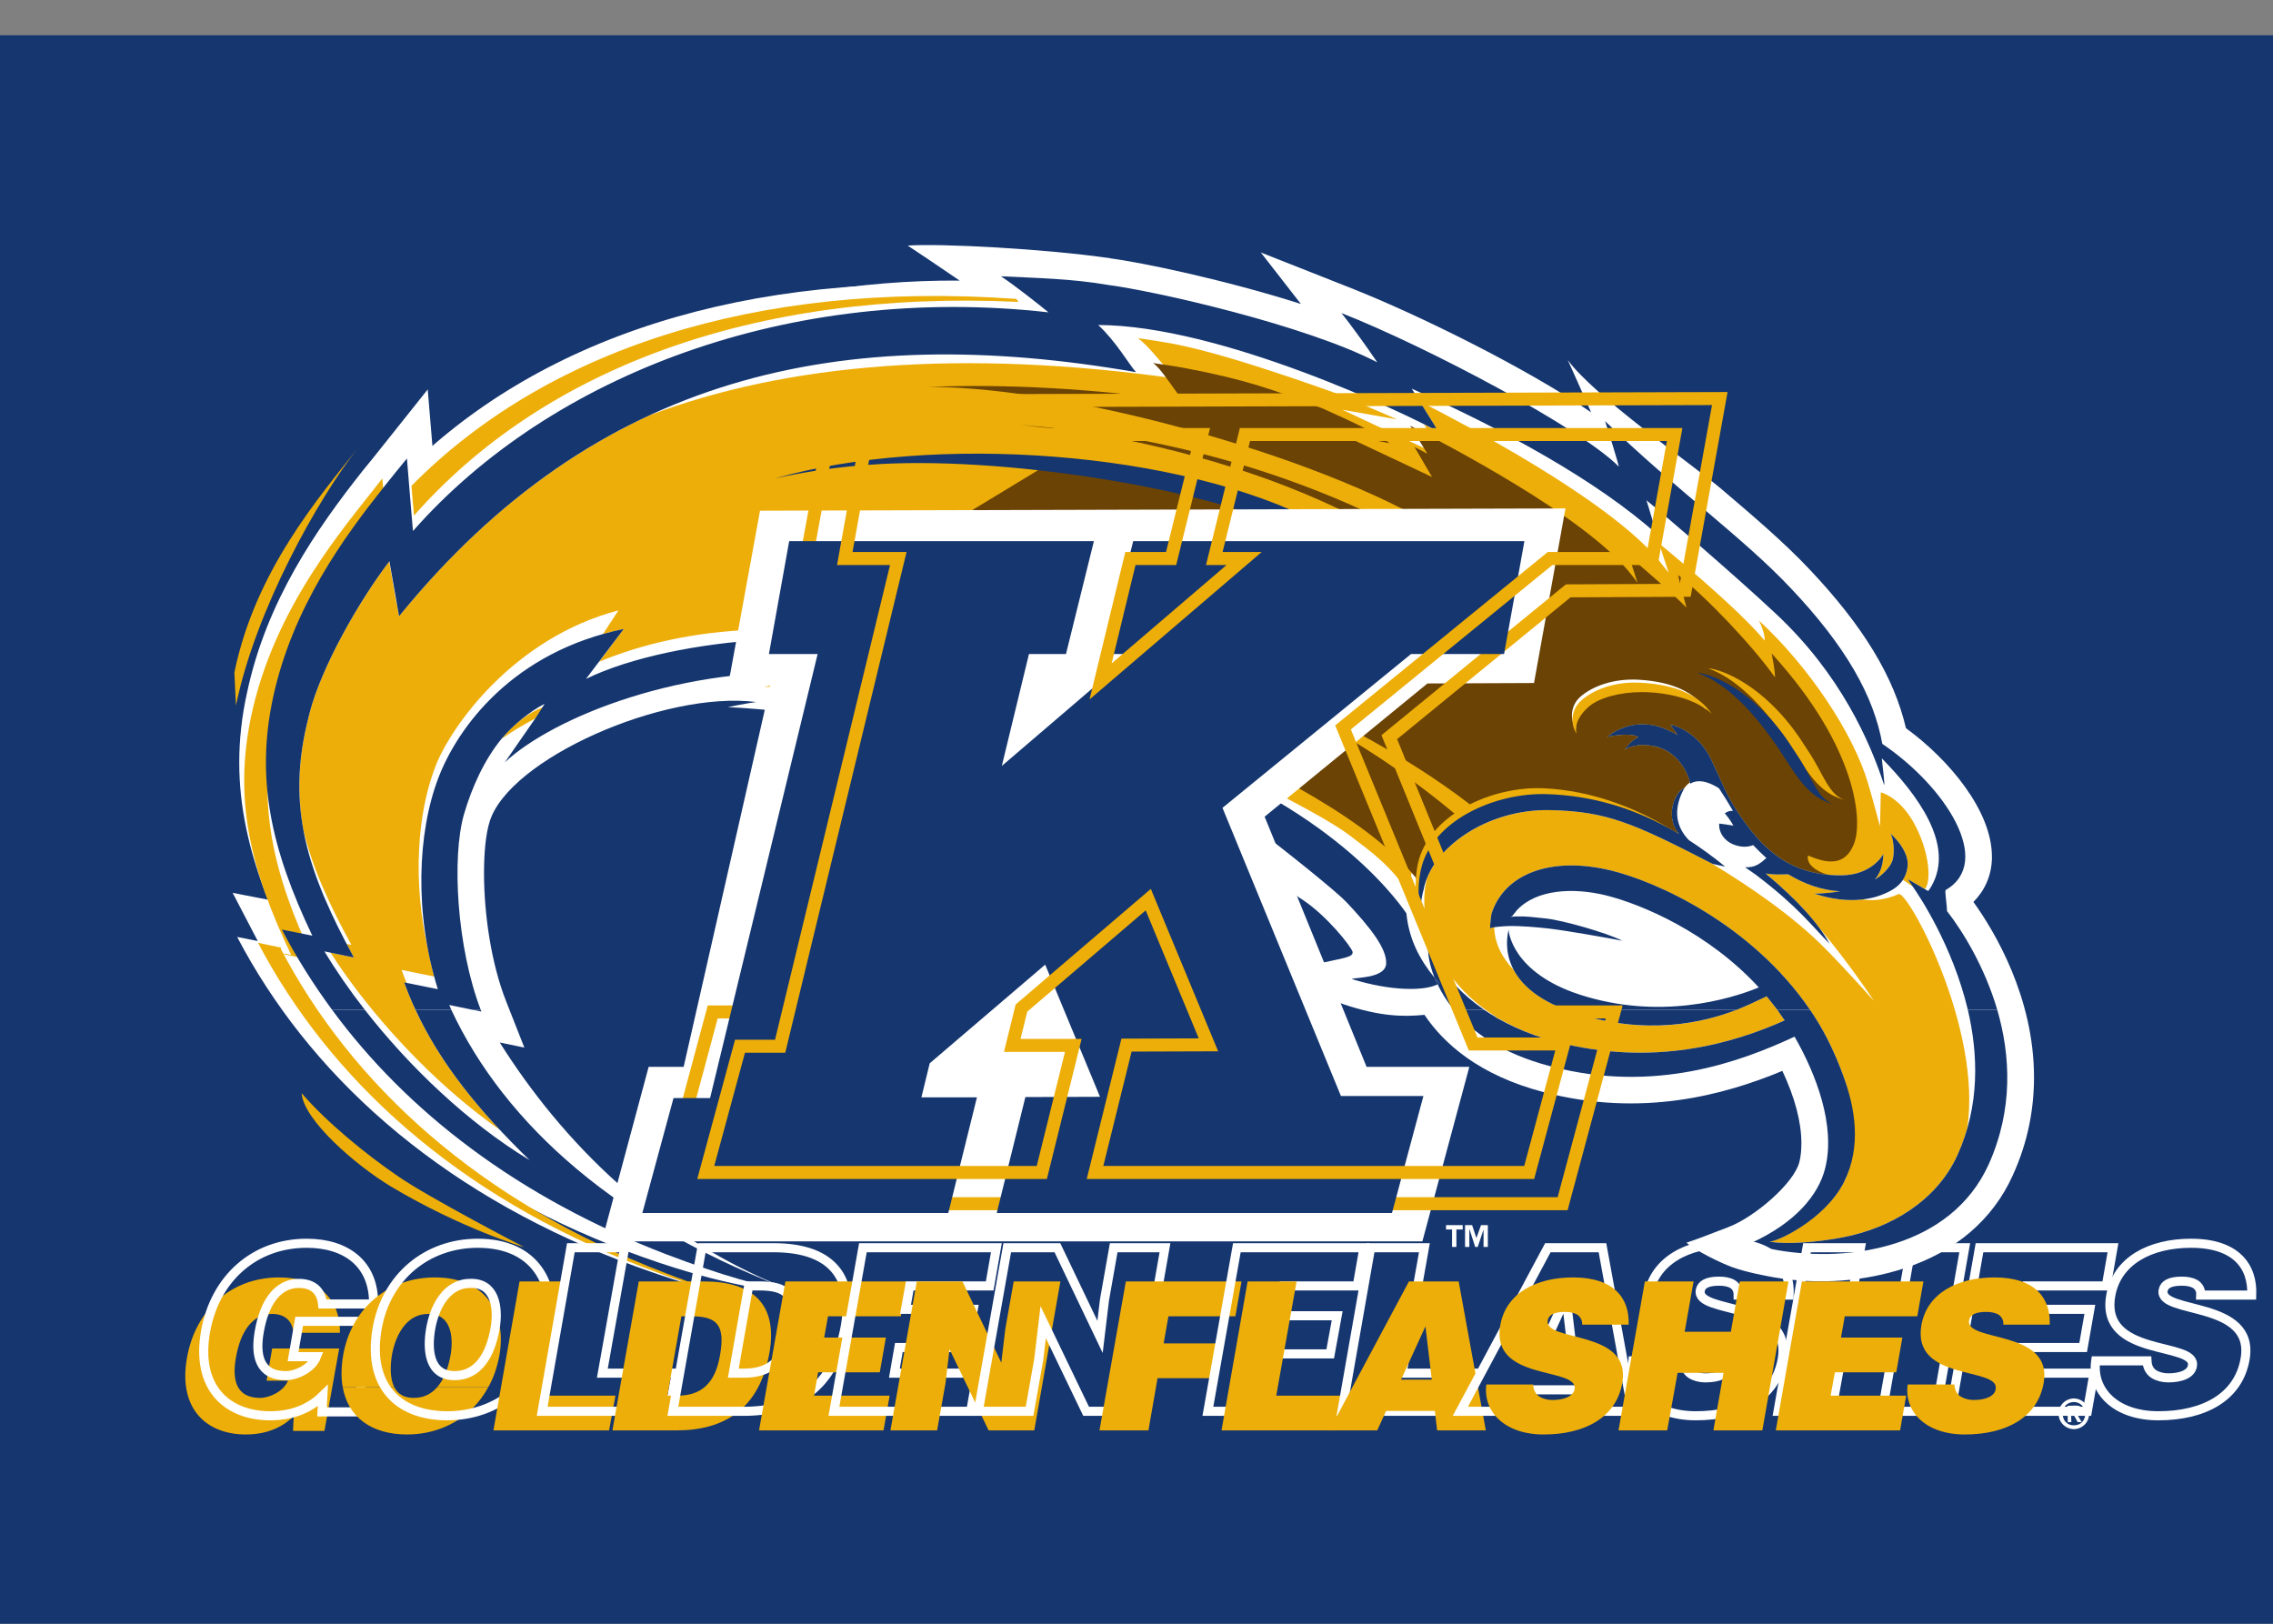 <?xml version="1.0" encoding="UTF-8"?>
<svg xmlns="http://www.w3.org/2000/svg" xmlns:xlink="http://www.w3.org/1999/xlink" width="35pt" height="25pt" viewBox="0 0 35 25" version="1.1">
<rect x="0" y="0" width="35" height="25" fill="#808080" stroke="none"/>
<g id="surface1">
<path style=" stroke:none;fill-rule:nonzero;fill:rgb(8.235%,21.176%,43.529%);fill-opacity:1;" d="M 0 25 L 35 25 L 35 0.543 L 0 0.543 Z M 0 25 "/>
<path style=" stroke:none;fill-rule:nonzero;fill:rgb(100%,100%,100%);fill-opacity:1;" d="M 14.777 4.32 C 11.672 4.301 8.723 5.363 6.691 7.254 C 6.68 7.129 6.586 5.996 6.586 5.996 L 5.742 7.055 L 5.586 7.246 C 4.875 8.145 4.105 9.25 3.805 10.66 C 3.723 11.027 3.684 11.383 3.684 11.742 C 3.684 12.414 3.828 13.09 4.125 13.852 C 3.875 13.805 3.582 13.746 3.582 13.746 L 3.977 14.504 C 5.188 16.824 7.316 18.496 10.172 19.449 C 11.316 19.828 11.961 19.879 12.324 19.918 C 10.125 19.117 8.633 17.539 7.695 16.051 C 7.887 16.09 8.074 16.129 8.074 16.129 L 7.797 15.426 C 7.562 14.836 7.453 14.066 7.453 13.445 C 7.453 13.125 7.48 12.844 7.539 12.652 C 7.832 11.688 10.223 10.629 11.645 10.809 C 11.516 10.824 11.207 10.887 11.207 10.887 C 11.207 10.887 12.441 10.938 13.48 11.195 C 14.52 11.453 15.785 11.824 16.891 12.312 C 17.383 12.527 18.848 13.262 19.93 14 L 19.746 13.684 C 19.746 13.684 19.832 13.699 20.066 13.859 C 20.43 14.102 20.801 14.566 20.828 14.656 C 20.832 14.715 20.785 14.734 20.52 14.789 C 20.172 14.867 19.805 14.93 19.805 14.93 C 19.805 14.93 20.156 15.285 20.695 15.465 C 21.238 15.645 21.594 15.66 21.934 15.625 C 22.23 16.066 22.773 16.555 23.773 16.816 C 25.273 17.207 26.543 16.863 27.445 16.488 C 27.637 16.895 27.738 17.277 27.738 17.598 C 27.738 17.703 27.73 17.801 27.707 17.891 C 27.625 18.219 27.016 18.742 26.609 18.895 C 26.207 19.051 26.098 19.09 25.969 19.133 C 26.117 19.262 26.496 19.445 26.668 19.508 C 26.895 19.59 27.176 19.641 27.324 19.668 C 28.016 19.785 28.715 19.727 29.324 19.527 C 30.105 19.273 30.684 18.781 30.992 18.098 C 31.23 17.578 31.32 17.066 31.32 16.586 C 31.32 15.352 30.711 14.336 30.387 13.887 C 30.562 13.711 30.664 13.484 30.672 13.223 C 30.672 13.211 30.672 13.199 30.672 13.188 C 30.672 12.484 30.012 11.695 29.348 11.211 C 29.164 10.422 28.691 9.641 27.867 8.77 C 27.477 8.355 27.004 7.953 26.504 7.527 C 26.047 7.141 24.543 6.098 24.141 5.543 C 24.141 5.543 24.418 6.16 24.5 6.348 C 23.492 5.66 21.836 4.844 20.809 4.438 L 19.414 3.887 C 19.414 3.887 19.758 4.328 20.031 4.68 C 18.879 4.312 17.578 4.039 17.09 3.977 L 17.105 3.977 C 16.074 3.828 14.477 3.746 13.977 3.781 C 14.102 3.863 14.422 4.078 14.777 4.32 "/>
<path style=" stroke:none;fill-rule:nonzero;fill:rgb(100%,100%,100%);fill-opacity:1;" d="M 29.98 14.027 C 29.98 13.926 29.941 13.711 29.961 13.703 C 30.703 13.27 29.957 12.109 28.984 11.453 C 28.852 10.715 28.422 9.949 27.57 9.051 C 26.844 8.281 25.832 7.562 24.715 6.484 C 24.754 6.594 24.938 7.195 24.926 7.184 C 24.355 6.602 21.988 5.344 20.656 4.82 C 20.77 4.961 21.023 5.305 21.207 5.578 C 20.105 5.008 17.812 4.484 17.035 4.383 C 16.512 4.293 15.984 4.281 15.414 4.254 C 15.645 4.41 15.961 4.66 16.145 4.809 C 12.18 4.363 8.488 5.758 6.359 8.176 L 6.32 7.719 L 6.266 7.059 C 6.16 7.188 6.039 7.336 5.906 7.504 C 5.309 8.258 4.504 9.344 4.203 10.746 C 3.938 11.988 4.168 13.062 4.809 14.406 L 4.34 14.312 C 5.434 16.406 7.387 18.211 10.27 19.316 C 10.703 19.48 11.059 19.602 11.371 19.691 C 11.75 19.801 12.039 19.863 12.324 19.918 C 9.469 18.879 7.719 17.254 6.918 15.473 L 7.414 15.574 C 7.035 14.621 6.949 13.207 7.145 12.535 C 7.266 12.121 7.457 11.699 7.723 11.375 C 7.902 11.16 8.16 10.953 8.387 10.836 L 8.242 11.062 L 7.773 11.738 C 8.52 11.039 10.539 10.223 12.699 10.367 C 12.883 10.379 13.07 10.398 13.258 10.422 L 12.398 10.613 L 13.168 10.75 C 14.133 10.914 15.949 11.449 17.055 11.938 C 17.676 12.211 18.562 12.613 19.613 13.328 C 19.5 13.117 19.398 12.906 19.289 12.715 C 19.836 13.129 20.504 13.668 20.66 13.832 C 21.035 14.227 21.359 14.609 21.344 14.84 C 21.328 15.07 20.844 15.047 20.816 15.074 C 21.41 15.258 21.922 15.262 22.137 15.156 C 22.332 15.57 22.793 16.137 23.879 16.418 C 25.477 16.84 26.801 16.348 27.633 15.961 C 27.969 16.547 28.266 17.332 28.105 17.984 C 28.004 18.398 27.641 18.832 26.957 19.141 C 27.031 19.176 27.238 19.227 27.379 19.25 C 28.488 19.438 30.039 19.207 30.621 17.93 C 31.371 16.277 30.48 14.684 29.98 14.027 "/>
<path style=" stroke:none;fill-rule:nonzero;fill:rgb(100%,100%,100%);fill-opacity:1;" d="M 9.926 19.508 C 7.043 18.402 5.09 16.602 3.996 14.508 L 4.012 14.512 C 4.008 14.504 4.008 14.5 4.004 14.496 L 3.652 14.426 C 4.746 16.516 6.695 18.312 9.562 19.414 C 10.172 19.645 10.633 19.789 11.027 19.887 C 10.715 19.797 10.355 19.676 9.926 19.508 "/>
<path style=" stroke:none;fill-rule:nonzero;fill:rgb(100%,100%,100%);fill-opacity:1;" d="M 15.508 4.418 C 11.469 4.133 8.25 5.219 6.199 7.297 L 6.238 7.754 C 8.215 5.504 11.441 4.273 15.547 4.461 C 15.531 4.445 15.52 4.434 15.508 4.418 "/>
<path style=" stroke:none;fill-rule:nonzero;fill:rgb(92.941%,68.235%,3.529%);fill-opacity:1;" d="M 15.648 4.602 C 11.609 4.316 8.387 5.402 6.336 7.48 L 6.375 7.938 C 8.355 5.691 11.582 4.457 15.684 4.648 C 15.672 4.633 15.66 4.617 15.648 4.602 "/>
<path style=" stroke:none;fill-rule:nonzero;fill:rgb(92.941%,68.235%,3.529%);fill-opacity:1;" d="M 5.504 6.906 C 4.914 7.656 3.93 8.785 3.609 10.355 L 3.633 10.863 C 3.938 9.383 4.895 7.684 5.504 6.906 "/>
<path style=" stroke:none;fill-rule:nonzero;fill:rgb(92.941%,68.235%,3.529%);fill-opacity:1;" d="M 12.699 10.367 L 11.762 10.578 C 11.914 10.566 12.133 10.578 12.398 10.613 L 13.258 10.422 C 13.07 10.398 12.883 10.379 12.699 10.367 "/>
<path style=" stroke:none;fill-rule:nonzero;fill:rgb(92.941%,68.235%,3.529%);fill-opacity:1;" d="M 7.723 11.375 C 7.875 11.27 8.047 11.164 8.242 11.062 L 8.363 10.887 C 8.113 10.984 7.902 11.16 7.723 11.375 "/>
<path style=" stroke:none;fill-rule:nonzero;fill:rgb(92.941%,68.235%,3.529%);fill-opacity:1;" d="M 4.645 16.832 C 4.672 17.242 5.473 17.938 6.016 18.266 C 7.113 18.922 8.074 19.203 8.074 19.203 C 8.074 19.203 6.586 18.43 6.121 18.105 C 5.652 17.785 5.039 17.289 4.645 16.832 "/>
<path style=" stroke:none;fill-rule:nonzero;fill:rgb(92.941%,68.235%,3.529%);fill-opacity:1;" d="M 29.234 13.766 C 29.02 13.863 28.824 13.871 28.676 13.848 C 28.289 13.895 27.953 13.762 27.934 13.758 C 27.938 13.758 28.105 13.762 28.332 13.723 C 28.055 13.707 27.785 13.613 27.535 13.461 C 27.406 13.465 27.301 13.469 27.188 13.449 C 27.562 13.762 27.832 14.039 28.016 14.289 C 28.488 14.848 28.855 15.41 28.855 15.41 C 28.855 15.41 28.352 14.848 28.086 14.586 C 27.621 14.117 26.961 13.656 26.328 13.277 C 25.129 12.664 24.734 12.492 23.867 12.473 C 22.984 12.457 22.199 12.953 21.973 13.52 C 21.887 13.855 21.934 14.281 22.102 14.668 L 22.094 14.527 C 22.098 14.57 22.383 15.625 23.957 16.039 C 25.453 16.43 26.688 16.066 27.48 15.711 C 27.395 15.578 27.301 15.457 27.203 15.34 L 27.086 15.395 C 26.723 15.57 25.684 16.066 24.23 15.59 C 23.695 15.414 23.434 15.164 23.309 14.934 C 23.129 14.746 23.016 14.527 23.008 14.277 C 22.992 14.281 22.977 14.281 22.961 14.285 C 22.957 14.293 22.949 14.297 22.945 14.301 C 22.941 14.23 22.965 14.074 22.965 14.074 C 23.156 13.461 23.867 13.176 24.805 13.402 C 25.535 13.582 27.066 14.27 27.961 15.684 C 28.129 15.949 28.27 16.254 28.379 16.551 C 28.566 17.055 28.617 17.762 28.395 18.199 C 28.086 18.789 27.332 19.133 27.242 19.117 C 27.523 19.164 27.992 19.125 28.375 19.051 C 29.117 18.91 29.824 18.484 30.141 17.785 C 30.203 17.652 30.25 17.52 30.289 17.387 C 30.535 15.844 29.375 13.703 29.234 13.766 "/>
<path style=" stroke:none;fill-rule:nonzero;fill:rgb(92.941%,68.235%,3.529%);fill-opacity:1;" d="M 29.496 12.719 C 29.27 12.273 28.961 12.199 28.961 12.199 L 28.949 12.723 C 28.949 12.723 28.828 12.273 28.762 12.051 C 28.535 11.293 27.863 10.273 27.086 9.555 C 27.137 9.664 27.176 9.773 27.172 9.863 C 26.75 9.348 25.547 8.367 25.547 8.367 L 25.695 8.82 C 25.695 8.82 25.617 8.719 25.531 8.613 C 24.73 7.668 22.527 6.52 21.855 6.176 L 22.152 6.648 C 22.098 6.621 22.023 6.582 21.93 6.535 L 22.227 7.039 L 20.672 6.309 L 21.512 6.457 C 21.273 6.348 20.422 5.996 20.68 6.094 C 20.934 6.191 19.07 5.484 18.066 5.293 C 17.887 5.262 17.703 5.23 17.52 5.207 C 17.684 5.312 17.969 5.703 18.105 5.828 C 14.82 5.367 12.117 5.594 10 6.395 C 8.602 7.043 7.316 8.047 6.145 9.488 L 6.109 9.289 C 6.109 9.289 6.109 9.293 6.105 9.293 L 5.992 8.645 C 5.523 9.262 4.949 10.273 4.766 10.98 C 4.766 10.984 4.75 11.039 4.75 11.047 C 4.59 11.676 4.574 12.227 4.668 12.762 C 4.801 13.34 5.062 13.91 5.41 14.547 L 5.336 14.535 C 5.375 14.602 5.41 14.672 5.449 14.742 L 5.09 14.668 C 5.695 15.609 6.648 16.66 7.695 17.395 C 7.016 16.668 6.52 15.945 6.223 15.125 L 6.262 15.133 C 6.234 15.066 6.207 15 6.184 14.934 L 6.684 15.035 C 6.648 14.898 6.617 14.758 6.59 14.621 C 6.355 13.586 6.418 12.527 6.711 11.785 C 6.949 11.18 7.91 9.82 9.523 9.398 L 9.285 9.762 C 9.387 9.734 9.496 9.707 9.605 9.684 L 9.227 10.188 C 10.555 9.637 12.43 9.449 14.707 10.117 L 14.48 10.148 C 14.551 10.176 14.617 10.203 14.68 10.234 L 14.289 10.332 C 14.98 10.496 15.844 10.742 16.23 10.879 C 16.641 11.02 17.145 11.258 17.637 11.512 C 17.516 11.422 17.441 11.367 17.441 11.367 C 18.168 11.594 18.785 11.855 19.305 12.129 L 19.215 11.969 C 19.961 12.375 20.461 12.621 20.789 12.867 C 21.113 13.113 21.422 13.332 21.703 13.766 C 21.707 13.465 21.836 12.719 22.035 13.027 C 22.379 12.5 23.156 12.203 23.824 12.227 C 24.516 12.25 25.184 12.441 25.855 12.84 C 25.73 12.699 25.723 12.508 25.766 12.367 C 25.773 12.344 25.777 12.328 25.789 12.309 C 25.793 12.266 25.805 12.227 25.82 12.191 C 25.859 12.105 25.938 12.051 26.016 12.016 C 25.969 11.855 25.801 11.52 25.398 11.477 C 25.141 11.445 25.02 11.543 25.016 11.547 C 25.02 11.543 25.098 11.406 25.23 11.348 C 25.098 11.27 24.75 11.344 24.742 11.348 C 24.758 11.344 25.078 11.039 25.566 11.195 C 25.664 11.227 25.754 11.273 25.832 11.316 C 25.762 11.219 25.719 11.16 25.719 11.16 C 25.777 11.16 26.145 11.27 26.348 11.691 C 26.391 11.785 26.504 12.031 26.566 12.164 C 26.68 12.406 26.898 12.738 27.125 12.973 C 27.492 13.348 27.898 13.48 28.355 13.477 C 28.824 13.473 28.996 13.16 29 13.148 C 28.996 13.16 29.012 13.375 28.871 13.539 C 28.977 13.484 29.105 13.352 29.137 13.258 C 29.184 13.129 29.152 12.879 29.105 12.828 C 29.133 12.855 29.43 13.117 29.367 13.383 C 29.355 13.43 29.34 13.488 29.301 13.547 C 29.344 13.574 29.398 13.613 29.457 13.652 L 29.375 13.535 L 29.641 13.688 C 29.738 13.574 29.715 13.145 29.496 12.719 "/>
<path style=" stroke:none;fill-rule:nonzero;fill:rgb(92.941%,68.235%,3.529%);fill-opacity:1;" d="M 4.832 14.785 C 4.191 13.438 3.961 12.367 4.227 11.121 C 4.527 9.719 5.332 8.633 5.934 7.879 L 5.887 7.367 C 5.32 8.098 4.219 9.336 3.863 11.047 C 3.605 12.289 3.84 13.359 4.484 14.703 L 4.371 14.68 C 4.375 14.684 4.375 14.688 4.379 14.695 L 4.832 14.785 "/>
<path style=" stroke:none;fill-rule:nonzero;fill:rgb(92.941%,68.235%,3.529%);fill-opacity:1;" d="M 10.25 19.602 C 7.367 18.496 5.414 16.695 4.32 14.602 L 4.336 14.602 C 4.332 14.598 4.328 14.594 4.328 14.59 L 3.973 14.516 C 5.07 16.605 7.02 18.406 9.887 19.504 C 10.496 19.738 10.957 19.879 11.352 19.98 C 11.039 19.887 10.68 19.77 10.25 19.602 "/>
<path style=" stroke:none;fill-rule:nonzero;fill:rgb(8.235%,21.176%,43.529%);fill-opacity:1;" d="M 27.871 11.605 L 27.715 11.367 C 27.152 10.539 26.508 10.305 26.301 10.289 C 26.617 10.406 27.027 10.68 27.555 11.465 L 27.711 11.699 C 27.922 12.031 28.102 12.242 28.418 12.32 C 28.172 12.258 28.078 11.926 27.871 11.605 "/>
<path style=" stroke:none;fill-rule:nonzero;fill:rgb(41.961%,26.275%,1.961%);fill-opacity:1;" d="M 26.023 12.047 C 25.988 11.906 25.828 11.523 25.398 11.477 C 25.141 11.445 25.02 11.543 25.016 11.547 C 25.02 11.543 25.098 11.406 25.23 11.348 C 25.098 11.27 24.75 11.344 24.742 11.348 C 24.758 11.344 25.078 11.039 25.566 11.195 C 25.664 11.227 25.754 11.273 25.832 11.316 C 25.762 11.219 25.719 11.16 25.719 11.16 C 25.777 11.16 26.145 11.27 26.348 11.691 C 26.391 11.785 26.504 12.031 26.566 12.164 C 26.68 12.406 26.898 12.738 27.125 12.973 C 27.438 13.289 27.773 13.434 28.152 13.469 C 27.949 13.414 27.812 13.297 27.84 13.172 C 28.125 13.293 28.402 13.344 28.543 13.004 C 28.688 12.668 28.613 11.523 27.281 10.062 C 27.293 10.145 27.328 10.281 27.332 10.43 C 26.984 9.938 26.277 9.195 25.84 8.855 C 25.859 8.945 25.934 9.234 25.969 9.355 C 25.734 9.113 25.082 8.559 25.082 8.559 L 25.215 8.973 C 25.215 8.973 25.145 8.875 25.066 8.781 C 24.336 7.918 22.324 6.871 21.715 6.555 L 21.98 6.988 C 21.934 6.961 21.867 6.926 21.781 6.883 L 22.051 7.344 L 20.633 6.676 L 21.398 6.824 C 21.145 6.641 20.891 6.527 20.375 6.293 C 19.641 6.008 19.168 5.84 18.25 5.668 C 18.086 5.637 17.922 5.613 17.754 5.59 C 17.883 5.672 18.094 6.031 18.23 6.18 C 16.809 5.98 15.5 5.91 14.297 5.957 C 16.562 5.953 20.66 7.125 22.328 8.262 C 23.711 9.207 23.484 9.43 22 8.766 C 18.703 7.293 16.031 7.211 16.031 7.211 L 14.203 8.32 C 14.203 8.32 17.27 8.719 19.391 9.855 C 21.219 10.832 20.594 10.883 18.781 10.234 C 16.062 9.262 13.129 9.09 11.777 9.266 C 12.98 9.309 15.086 9.582 15.91 9.859 C 15.703 9.922 15.168 10.16 14.914 10.219 C 15.371 10.188 20.457 11.75 21.852 13.578 C 21.855 13.52 21.863 13.457 21.879 13.391 C 22.043 12.637 23.016 12.199 23.824 12.227 C 24.516 12.25 25.184 12.441 25.855 12.84 C 25.73 12.699 25.723 12.508 25.766 12.367 C 25.805 12.238 25.887 12.148 25.934 12.137 C 25.957 12.102 25.988 12.07 26.023 12.047 "/>
<path style=" stroke:none;fill-rule:nonzero;fill:rgb(92.941%,68.235%,3.529%);fill-opacity:1;" d="M 23.777 12.137 C 22.969 12.098 21.996 12.547 21.832 13.301 C 21.762 13.648 21.82 13.891 21.82 13.891 C 21.82 13.891 21.848 13.688 21.875 13.605 C 21.992 12.969 22.848 12.363 23.82 12.383 C 24.699 12.398 25.094 12.578 26.324 13.207 C 26.324 13.207 25.273 12.211 23.777 12.137 "/>
<path style=" stroke:none;fill-rule:nonzero;fill:rgb(92.941%,68.235%,3.529%);fill-opacity:1;" d="M 28.418 12.32 C 28.102 12.242 27.922 12.031 27.711 11.699 L 27.555 11.465 C 27.027 10.68 26.617 10.406 26.301 10.289 C 26.508 10.305 27.152 10.539 27.715 11.367 L 27.871 11.605 C 28.078 11.926 28.172 12.258 28.418 12.32 "/>
<path style=" stroke:none;fill-rule:nonzero;fill:rgb(8.235%,21.176%,43.529%);fill-opacity:1;" d="M 28.25 12.387 C 27.934 12.309 27.758 12.098 27.543 11.766 L 27.391 11.531 C 26.859 10.746 26.449 10.473 26.133 10.359 C 26.34 10.371 26.988 10.605 27.547 11.434 L 27.703 11.672 C 27.91 11.992 28.004 12.328 28.25 12.387 "/>
<path style=" stroke:none;fill-rule:nonzero;fill:rgb(8.235%,21.176%,43.529%);fill-opacity:1;" d="M 26.004 12.934 C 25.816 12.738 25.75 12.477 25.934 12.137 C 25.887 12.145 25.805 12.238 25.766 12.367 C 25.723 12.508 25.73 12.699 25.855 12.84 C 25.184 12.441 24.516 12.25 23.824 12.227 C 23.016 12.199 22.043 12.637 21.879 13.391 C 21.805 13.738 21.867 13.984 21.867 13.984 C 21.867 13.984 21.895 13.781 21.922 13.695 C 22.039 13.059 22.895 12.453 23.867 12.473 C 24.742 12.492 25.141 12.668 26.371 13.301 L 26.566 13.344 C 26.379 13.191 26.191 13.055 26.004 12.934 "/>
<path style=" stroke:none;fill-rule:nonzero;fill:rgb(8.235%,21.176%,43.529%);fill-opacity:1;" d="M 29.105 12.828 C 29.152 12.879 29.184 13.129 29.137 13.258 C 29.105 13.352 28.977 13.484 28.871 13.539 C 29.012 13.375 28.996 13.16 29 13.148 C 28.996 13.16 28.824 13.473 28.355 13.477 C 27.898 13.48 27.492 13.348 27.125 12.973 C 26.898 12.738 26.68 12.406 26.566 12.164 C 26.504 12.031 26.391 11.785 26.348 11.691 C 26.145 11.27 25.777 11.16 25.719 11.16 C 25.719 11.16 25.762 11.219 25.832 11.316 C 25.754 11.273 25.664 11.227 25.566 11.195 C 25.078 11.039 24.758 11.344 24.742 11.348 C 24.75 11.344 25.098 11.27 25.23 11.348 C 25.098 11.406 25.02 11.543 25.016 11.547 C 25.02 11.543 25.141 11.445 25.398 11.477 C 25.848 11.523 26.004 11.945 26.027 12.066 C 26.188 11.965 26.402 12.094 26.469 12.137 C 26.539 12.242 26.609 12.355 26.684 12.484 C 26.637 12.48 26.594 12.496 26.559 12.523 C 26.641 12.617 26.691 12.711 26.691 12.711 L 26.473 12.68 C 26.461 12.812 26.551 12.957 26.719 13.012 C 26.824 13.047 26.914 13.043 26.996 13.012 C 27.062 13.082 27.129 13.148 27.199 13.211 C 27.109 13.289 27.027 13.363 26.871 13.352 C 26.883 13.359 27.043 13.473 27.043 13.473 C 27.68 13.957 27.891 14.246 28.172 14.531 C 28.004 14.223 27.688 13.867 27.188 13.449 C 27.301 13.469 27.406 13.465 27.535 13.461 C 27.785 13.613 28.055 13.707 28.332 13.723 C 28.105 13.762 27.938 13.758 27.934 13.758 C 27.961 13.762 28.547 13.996 29.074 13.734 C 29.301 13.625 29.344 13.48 29.367 13.383 C 29.43 13.117 29.133 12.855 29.105 12.828 "/>
<path style=" stroke:none;fill-rule:nonzero;fill:rgb(41.961%,26.275%,1.961%);fill-opacity:1;" d="M 21.34 8.211 L 21.484 8.098 C 20.285 7.488 18.922 7.023 17.43 6.75 C 16.961 6.664 16.172 6.582 15.699 6.539 C 16.117 6.594 16.59 6.629 16.91 6.688 C 18.586 6.996 20.043 7.48 21.34 8.211 "/>
<path style=" stroke:none;fill-rule:nonzero;fill:rgb(92.941%,68.235%,3.529%);fill-opacity:1;" d="M 22.402 12.531 L 22.637 12.387 C 21.57 11.566 20.219 10.875 18.805 10.332 C 18.359 10.164 17.605 9.898 17.152 9.766 C 17.551 9.898 18.004 10.059 18.309 10.176 C 19.895 10.785 21.266 11.578 22.402 12.531 "/>
<path style=" stroke:none;fill-rule:nonzero;fill:rgb(92.941%,68.235%,3.529%);fill-opacity:1;" d="M 18.082 8.965 L 18.309 8.812 C 17.035 8.383 15.453 8.098 13.938 8.047 C 13.461 8.031 12.664 8.027 12.188 8.051 C 12.609 8.043 13.09 8.051 13.414 8.062 C 15.117 8.117 16.695 8.434 18.082 8.965 "/>
<path style=" stroke:none;fill-rule:nonzero;fill:rgb(8.235%,21.176%,43.529%);fill-opacity:1;" d="M 20.055 8.234 C 20.102 8.195 20.238 8.094 20.312 8.059 C 18.184 6.938 14.367 6.672 11.93 7.367 C 12.484 7.242 12.992 7.184 13.383 7.156 C 15.387 7.004 18.68 7.523 20.055 8.234 "/>
<path style=" stroke:none;fill-rule:nonzero;fill:rgb(92.941%,68.235%,3.529%);fill-opacity:1;" d="M 16.984 10.469 L 17.188 10.27 C 15.91 9.844 14.352 9.602 12.836 9.551 C 12.363 9.535 11.562 9.527 11.09 9.555 C 11.508 9.547 11.988 9.555 12.316 9.566 C 14.016 9.621 15.594 9.938 16.984 10.469 "/>
<path style=" stroke:none;fill-rule:nonzero;fill:rgb(8.235%,21.176%,43.529%);fill-opacity:1;" d="M 5.113 15.547 C 6.262 17.109 7.969 18.434 10.27 19.316 C 10.703 19.48 11.059 19.602 11.371 19.691 C 11.734 19.797 12.035 19.863 12.324 19.918 C 9.508 18.891 7.766 17.297 6.949 15.547 L 6.398 15.547 C 6.777 16.367 7.371 17.102 8.156 17.863 C 7.199 17.285 6.293 16.414 5.617 15.547 Z M 7.273 15.547 L 7.414 15.574 C 7.41 15.566 7.406 15.555 7.402 15.547 Z M 22.387 15.547 C 22.656 15.875 23.109 16.219 23.879 16.418 C 25.477 16.84 26.801 16.348 27.633 15.961 C 27.969 16.547 28.266 17.332 28.105 17.984 C 28.004 18.398 27.641 18.832 26.957 19.141 C 27.031 19.176 27.238 19.227 27.379 19.25 C 28.488 19.438 30.039 19.207 30.621 17.93 C 31.004 17.078 30.957 16.246 30.754 15.547 L 30.301 15.547 C 30.461 16.23 30.488 17.023 30.141 17.785 C 29.824 18.484 29.117 18.91 28.375 19.051 C 27.992 19.125 27.523 19.164 27.242 19.117 C 27.332 19.133 28.094 18.793 28.395 18.199 C 28.668 17.648 28.566 17.055 28.379 16.551 C 28.27 16.254 28.129 15.949 27.961 15.684 C 27.93 15.637 27.902 15.59 27.871 15.547 L 27.367 15.547 C 27.406 15.602 27.441 15.656 27.48 15.711 C 26.688 16.066 25.453 16.43 23.957 16.039 C 23.492 15.918 23.133 15.738 22.852 15.547 Z M 24.109 15.547 C 24.148 15.562 24.188 15.574 24.23 15.59 C 25.359 15.957 26.238 15.742 26.742 15.547 L 24.109 15.547 "/>
<path style=" stroke:none;fill-rule:nonzero;fill:rgb(8.235%,21.176%,43.529%);fill-opacity:1;" d="M 5.617 15.547 C 5.379 15.242 5.172 14.941 4.996 14.648 L 5.449 14.742 C 4.742 13.441 4.395 12.43 4.75 11.047 C 4.75 11.039 4.766 10.984 4.766 10.98 C 4.949 10.27 5.527 9.254 5.996 8.641 L 6.145 9.488 C 9.172 5.766 12.965 4.941 17.492 5.73 C 17.395 5.625 17.18 5.25 16.91 5.004 C 18.789 5.008 21.629 6.359 22.152 6.648 L 21.738 5.984 C 23.145 6.609 24.594 7.402 25.516 8.227 C 25.465 8.094 25.383 7.789 25.352 7.703 C 25.512 7.828 26.691 8.836 27.336 9.441 C 28.348 10.383 28.797 11.43 29.012 12.086 C 29.027 12.078 28.98 11.746 28.977 11.676 C 29.52 12.23 30.105 13.004 29.742 13.641 C 29.727 13.668 29.711 13.691 29.691 13.719 L 29.375 13.535 L 29.457 13.656 C 29.551 13.789 30.066 14.559 30.301 15.547 L 30.754 15.547 C 30.559 14.887 30.227 14.344 29.98 14.027 C 29.98 13.926 29.941 13.711 29.961 13.703 C 30.703 13.27 29.957 12.109 28.984 11.453 C 28.852 10.715 28.422 9.949 27.57 9.051 C 26.844 8.281 25.832 7.562 24.715 6.484 C 24.754 6.594 24.938 7.195 24.926 7.184 C 24.355 6.602 21.988 5.344 20.656 4.82 C 20.77 4.961 21.023 5.305 21.207 5.578 C 20.105 5.008 17.812 4.484 17.035 4.383 C 16.512 4.293 15.984 4.281 15.414 4.254 C 15.645 4.41 15.961 4.66 16.145 4.809 C 12.18 4.363 8.488 5.758 6.359 8.176 L 6.32 7.719 L 6.266 7.059 C 6.16 7.188 6.039 7.336 5.906 7.504 C 5.309 8.258 4.504 9.344 4.203 10.746 C 3.938 11.988 4.168 13.062 4.809 14.406 L 4.34 14.312 C 4.562 14.738 4.82 15.148 5.113 15.547 Z M 6.949 15.547 C 6.938 15.523 6.93 15.5 6.918 15.473 L 7.273 15.547 L 7.402 15.547 C 7.035 14.59 6.953 13.203 7.145 12.535 C 7.266 12.121 7.457 11.699 7.723 11.375 C 7.902 11.16 8.16 10.953 8.387 10.836 L 8.242 11.062 L 7.773 11.738 C 8.52 11.039 10.539 10.223 12.699 10.367 C 12.883 10.379 13.07 10.398 13.258 10.422 L 12.398 10.613 L 12.191 10.66 C 12.406 10.645 12.75 10.676 13.168 10.75 C 14.133 10.914 15.949 11.449 17.055 11.938 C 17.676 12.211 18.562 12.613 19.613 13.328 C 19.5 13.117 19.398 12.906 19.289 12.715 C 19.836 13.129 20.574 13.723 20.73 13.887 C 21.102 14.281 21.359 14.609 21.344 14.84 C 21.328 15.07 20.844 15.047 20.816 15.074 C 21.41 15.258 21.922 15.262 22.137 15.156 C 22.121 15.121 22.105 15.086 22.09 15.055 C 21.855 14.766 21.695 14.457 21.656 14.062 C 21.465 13.789 20.344 12.266 17.441 11.367 C 17.441 11.367 17.672 11.535 18.012 11.785 C 17.488 11.539 16.863 11.277 16.27 11.07 C 15.797 10.906 14.613 10.574 13.902 10.426 L 14.68 10.234 C 13.293 9.562 10.359 9.797 9.023 10.453 L 9.605 9.684 C 7.895 10.035 7.047 11.199 6.75 11.977 C 6.426 12.824 6.379 14.07 6.742 15.23 L 6.223 15.125 C 6.277 15.27 6.332 15.41 6.398 15.547 Z M 22.852 15.547 C 22.184 15.086 21.988 14.551 21.984 14.52 L 21.992 14.668 C 21.992 14.684 22.004 14.84 22.09 15.055 C 22.113 15.082 22.141 15.113 22.164 15.141 C 22.156 15.148 22.148 15.152 22.137 15.156 C 22.195 15.277 22.273 15.41 22.387 15.547 Z M 26.742 15.547 C 26.891 15.488 27.004 15.434 27.086 15.395 L 27.203 15.34 C 27.258 15.406 27.312 15.477 27.367 15.547 L 27.871 15.547 C 26.969 14.227 25.512 13.574 24.805 13.402 C 23.867 13.176 23.156 13.461 22.965 14.074 C 22.965 14.074 22.941 14.23 22.945 14.301 C 22.949 14.297 22.957 14.293 22.961 14.285 C 23.031 14.27 23.129 14.262 23.23 14.258 C 23.434 14.254 23.672 14.277 23.855 14.297 C 24.148 14.332 24.715 14.434 24.98 14.484 C 24.746 14.363 24.062 14.168 23.801 14.141 C 23.758 14.137 23.719 14.133 23.684 14.129 C 23.523 14.109 23.379 14.102 23.258 14.117 C 23.273 14.109 23.285 14.105 23.285 14.105 L 23.359 14.012 C 23.664 13.688 24.23 13.664 24.727 13.785 C 25.293 13.926 26.312 14.363 27.082 15.203 C 26.637 15.387 25.543 15.711 24.32 15.312 C 23.285 14.973 23.227 14.34 23.23 14.312 C 23.227 14.348 22.98 15.121 24.109 15.547 L 26.742 15.547 "/>
<path style=" stroke:none;fill-rule:nonzero;fill:rgb(8.235%,21.176%,43.529%);fill-opacity:1;" d="M 22.09 15.055 C 22.105 15.086 22.121 15.121 22.137 15.156 C 22.148 15.152 22.156 15.148 22.164 15.141 C 22.141 15.113 22.113 15.082 22.09 15.055 "/>
<path style=" stroke:none;fill-rule:nonzero;fill:rgb(100%,100%,100%);fill-opacity:1;" d="M 25.227 10.465 C 24.848 10.445 24.523 10.562 24.332 10.73 C 24.184 10.863 24.168 11.078 24.27 11.223 C 24.23 11.066 24.324 10.93 24.445 10.824 C 24.598 10.688 24.914 10.605 25.234 10.605 C 25.598 10.605 26.031 10.699 26.273 10.926 C 26.094 10.668 25.77 10.496 25.227 10.465 "/>
<path style=" stroke:none;fill-rule:nonzero;fill:rgb(92.941%,68.235%,3.529%);fill-opacity:1;" d="M 25.27 10.512 C 24.879 10.488 24.543 10.613 24.348 10.785 C 24.191 10.926 24.176 11.145 24.277 11.297 C 24.238 11.133 24.34 10.992 24.461 10.883 C 24.621 10.742 24.949 10.656 25.277 10.656 C 25.656 10.656 26.105 10.754 26.355 10.988 C 26.172 10.719 25.832 10.543 25.27 10.512 "/>
<path style=" stroke:none;fill-rule:nonzero;fill:rgb(100%,100%,100%);fill-opacity:1;" d="M 21.98 10.523 L 23.621 10.516 L 24.105 7.828 L 11.703 7.863 L 11.219 10.512 L 11.871 10.512 L 10.527 16.426 L 9.988 16.426 L 9.266 19.113 L 21.902 19.113 L 22.625 16.426 L 21.043 16.426 C 20.855 15.961 19.473 12.574 19.473 12.574 L 21.98 10.523 "/>
<path style="fill:none;stroke-width:40;stroke-linecap:butt;stroke-linejoin:miter;stroke:rgb(92.941%,68.235%,3.529%);stroke-opacity:1;stroke-miterlimit:4;" d="M 4834.657 3182.592 L 5195.09 3184.308 L 5301.503 3774.731 L 2576.805 3767.007 L 2470.391 3185.166 L 2613.706 3185.166 L 2318.495 1885.892 L 2200.067 1885.892 L 2041.305 1295.469 L 4817.494 1295.469 L 4976.256 1885.892 L 4628.696 1885.892 C 4587.504 1988.015 4283.71 2732.051 4283.71 2732.051 Z M 4834.657 3182.592 " transform="matrix(0.005,0,0,-0.005,-0.026,25.01)"/>
<path style=" stroke:none;fill-rule:nonzero;fill:rgb(8.235%,21.176%,43.529%);fill-opacity:1;" d="M 23.16 10.07 L 23.473 8.332 L 17.449 8.332 L 17.02 10.07 L 17.438 10.07 L 15.426 11.793 L 15.844 10.07 L 16.414 10.07 L 16.844 8.332 L 12.152 8.332 L 11.84 10.07 L 12.59 10.07 L 10.934 16.906 L 10.371 16.906 L 9.891 18.676 L 14.602 18.676 L 15.043 16.895 L 14.188 16.895 L 14.316 16.371 L 16.094 14.852 L 16.938 16.887 L 15.789 16.891 L 15.348 18.676 L 21.434 18.676 L 21.918 16.875 L 20.648 16.875 L 18.824 12.438 L 21.727 10.07 L 23.16 10.07 "/>
<path style="fill:none;stroke-width:40;stroke-linecap:butt;stroke-linejoin:miter;stroke:rgb(92.941%,68.235%,3.529%);stroke-opacity:1;stroke-miterlimit:4;" d="M 5093.826 3282.14 L 5162.479 3664.027 L 3839.177 3664.027 L 3744.778 3282.14 L 3836.602 3282.14 L 3394.643 2903.685 L 3486.468 3282.14 L 3611.761 3282.14 L 3706.16 3664.027 L 2675.494 3664.027 L 2606.841 3282.14 L 2771.61 3282.14 L 2407.745 1780.337 L 2284.168 1780.337 L 2178.612 1391.585 L 3213.569 1391.585 L 3310.542 1782.912 L 3122.603 1782.912 L 3150.922 1897.907 L 3541.391 2231.736 L 3726.756 1784.628 L 3474.453 1783.77 L 3377.48 1391.585 L 4714.513 1391.585 L 4820.927 1787.203 L 4542.02 1787.203 L 4141.254 2762.087 L 4778.876 3282.14 Z M 5093.826 3282.14 " transform="matrix(0.005,0,0,-0.005,-0.026,25.01)"/>
<path style=" stroke:none;fill-rule:evenodd;fill:rgb(100%,100%,100%);fill-opacity:1;" d="M 22.91 18.863 L 22.805 18.863 L 22.734 19.062 L 22.668 18.863 L 22.559 18.863 L 22.559 19.199 L 22.625 19.199 L 22.625 18.93 L 22.629 18.93 L 22.715 19.199 L 22.754 19.199 L 22.844 18.93 L 22.844 19.199 L 22.91 19.199 Z M 22.523 18.863 L 22.266 18.863 L 22.266 18.93 L 22.359 18.93 L 22.359 19.199 L 22.426 19.199 L 22.426 18.93 L 22.523 18.93 L 22.523 18.863 "/>
<path style=" stroke:none;fill-rule:evenodd;fill:rgb(100%,100%,100%);fill-opacity:1;" d="M 31.938 22.004 C 32.066 22 32.172 21.895 32.168 21.762 C 32.168 21.633 32.059 21.531 31.93 21.531 C 31.801 21.535 31.695 21.641 31.699 21.77 C 31.699 21.902 31.809 22.004 31.938 22.004 Z M 31.938 21.945 C 31.836 21.949 31.762 21.875 31.762 21.77 C 31.758 21.664 31.828 21.59 31.93 21.586 C 32.031 21.586 32.105 21.66 32.109 21.766 C 32.109 21.871 32.039 21.945 31.938 21.945 Z M 31.988 21.785 C 32.035 21.781 32.059 21.766 32.059 21.715 C 32.059 21.656 32.023 21.641 31.957 21.641 L 31.836 21.645 L 31.84 21.898 L 31.895 21.895 L 31.891 21.789 L 31.934 21.789 L 31.992 21.895 L 32.055 21.895 Z M 31.891 21.75 L 31.891 21.68 L 31.945 21.68 C 31.973 21.68 32.008 21.676 32.008 21.711 C 32.008 21.742 31.988 21.75 31.961 21.75 L 31.891 21.75 "/>
<path style=" stroke:none;fill-rule:nonzero;fill:rgb(92.941%,68.235%,3.529%);fill-opacity:1;" d="M 5.223 20.762 L 4.191 20.762 L 4.105 21.258 L 4.434 21.258 C 4.371 21.418 4.156 21.523 4.004 21.523 C 3.625 21.523 3.574 21.227 3.633 20.902 C 3.703 20.496 3.891 20.23 4.188 20.23 C 4.383 20.23 4.5 20.332 4.52 20.52 L 5.234 20.52 C 5.242 19.957 4.852 19.668 4.297 19.668 C 3.555 19.668 3.008 20.172 2.879 20.906 C 2.738 21.707 3.195 22.086 3.785 22.086 C 4.145 22.086 4.375 21.949 4.523 21.805 L 4.512 22.031 L 4.996 22.031 L 5.223 20.762 "/>
<path style="fill:none;stroke-width:28;stroke-linecap:butt;stroke-linejoin:miter;stroke:rgb(100%,100%,100%);stroke-opacity:1;stroke-miterlimit:3.864;" d="M 1153.096 933.321 L 926.538 933.321 L 907.658 824.333 L 979.745 824.333 C 966.014 789.147 918.815 765.977 885.346 765.977 C 802.103 765.977 790.947 831.198 803.819 902.426 C 819.267 991.676 860.459 1050.032 925.68 1050.032 C 968.589 1050.032 994.334 1027.72 998.625 986.527 L 1155.67 986.527 C 1157.387 1110.104 1071.569 1173.609 949.709 1173.609 C 786.656 1173.609 666.512 1062.905 638.192 901.568 C 607.298 725.643 707.704 642.4 837.288 642.4 C 916.24 642.4 966.872 672.436 999.483 704.188 L 996.908 654.414 L 1103.322 654.414 Z M 1153.096 933.321 " transform="matrix(0.005,0,0,-0.005,-0.026,25.01)"/>
<path style=" stroke:none;fill-rule:evenodd;fill:rgb(92.941%,68.235%,3.529%);fill-opacity:1;" d="M 5.277 21.355 C 5.359 21.824 5.723 22.086 6.27 22.086 C 6.789 22.086 7.266 21.828 7.52 21.355 L 6.734 21.355 C 6.645 21.461 6.523 21.523 6.371 21.523 C 6.215 21.523 6.121 21.457 6.07 21.355 L 5.277 21.355 "/>
<path style=" stroke:none;fill-rule:evenodd;fill:rgb(92.941%,68.235%,3.529%);fill-opacity:1;" d="M 6.07 21.355 C 6.004 21.223 6.008 21.031 6.035 20.863 C 6.086 20.574 6.25 20.23 6.59 20.23 C 6.926 20.219 6.992 20.551 6.938 20.863 C 6.902 21.066 6.836 21.238 6.734 21.355 L 7.52 21.355 C 7.602 21.211 7.656 21.047 7.691 20.863 C 7.797 20.258 7.516 19.668 6.695 19.668 C 5.984 19.668 5.414 20.137 5.285 20.859 C 5.254 21.043 5.25 21.211 5.277 21.355 L 6.07 21.355 "/>
<path style="fill:none;stroke-width:28;stroke-linecap:butt;stroke-linejoin:miter;stroke:rgb(100%,100%,100%);stroke-opacity:1;stroke-miterlimit:3.864;" d="M 1453.456 1050.032 C 1527.259 1052.607 1541.848 979.662 1529.834 911.008 C 1515.245 827.765 1476.627 765.977 1405.399 765.977 C 1325.589 765.977 1320.44 846.645 1331.596 911.008 C 1342.752 974.513 1378.795 1050.032 1453.456 1050.032 Z M 1453.456 1050.032 " transform="matrix(0.005,0,0,-0.005,-0.026,25.01)"/>
<path style="fill:none;stroke-width:28;stroke-linecap:butt;stroke-linejoin:miter;stroke:rgb(100%,100%,100%);stroke-opacity:1;stroke-miterlimit:3.864;" d="M 1476.627 1173.609 C 1320.44 1173.609 1195.146 1070.628 1166.827 911.866 C 1136.791 741.09 1225.182 642.4 1383.086 642.4 C 1532.408 642.4 1664.567 739.373 1695.461 911.008 C 1718.632 1044.025 1656.843 1173.609 1476.627 1173.609 Z M 1476.627 1173.609 " transform="matrix(0.005,0,0,-0.005,-0.026,25.01)"/>
<path style=" stroke:none;fill-rule:nonzero;fill:rgb(92.941%,68.235%,3.529%);fill-opacity:1;" d="M 9.379 22.023 L 9.477 21.488 L 8.441 21.488 L 8.754 19.73 L 8 19.73 L 7.598 22.023 L 9.379 22.023 "/>
<path style="fill:none;stroke-width:28;stroke-linecap:butt;stroke-linejoin:miter;stroke:rgb(100%,100%,100%);stroke-opacity:1;stroke-miterlimit:3.864;" d="M 2066.192 656.131 L 2087.646 773.7 L 1860.23 773.7 L 1928.884 1159.878 L 1763.257 1159.878 L 1674.865 656.131 Z M 2066.192 656.131 " transform="matrix(0.005,0,0,-0.005,-0.026,25.01)"/>
<path style=" stroke:none;fill-rule:evenodd;fill:rgb(92.941%,68.235%,3.529%);fill-opacity:1;" d="M 10.492 20.266 L 10.637 20.266 C 11.039 20.266 11.172 20.395 11.086 20.871 C 11.012 21.305 10.789 21.488 10.438 21.488 L 10.277 21.488 Z M 10.418 22.023 C 11.156 22.023 11.695 21.691 11.848 20.828 C 11.98 20.074 11.582 19.73 10.844 19.73 L 9.836 19.73 L 9.43 22.023 L 10.418 22.023 "/>
<path style="fill:none;stroke-width:28;stroke-linecap:butt;stroke-linejoin:miter;stroke:rgb(100%,100%,100%);stroke-opacity:1;stroke-miterlimit:3.864;" d="M 2310.771 1042.308 L 2342.523 1042.308 C 2430.915 1042.308 2460.093 1013.989 2441.213 909.292 C 2424.908 814.034 2375.992 773.7 2298.757 773.7 L 2263.572 773.7 Z M 2310.771 1042.308 " transform="matrix(0.005,0,0,-0.005,-0.026,25.01)"/>
<path style="fill:none;stroke-width:28;stroke-linecap:butt;stroke-linejoin:miter;stroke:rgb(100%,100%,100%);stroke-opacity:1;stroke-miterlimit:3.864;" d="M 2294.466 656.131 C 2456.66 656.131 2575.088 729.075 2608.557 918.732 C 2637.735 1084.359 2550.201 1159.878 2388.007 1159.878 L 2166.598 1159.878 L 2077.348 656.131 Z M 2294.466 656.131 " transform="matrix(0.005,0,0,-0.005,-0.026,25.01)"/>
<path style=" stroke:none;fill-rule:nonzero;fill:rgb(92.941%,68.235%,3.529%);fill-opacity:1;" d="M 13.605 22.023 L 13.699 21.488 L 12.535 21.488 L 12.598 21.129 L 13.547 21.129 L 13.641 20.594 L 12.691 20.594 L 12.75 20.266 L 13.871 20.266 L 13.965 19.73 L 12.094 19.73 L 11.688 22.023 L 13.605 22.023 "/>
<path style="fill:none;stroke-width:28;stroke-linecap:butt;stroke-linejoin:miter;stroke:rgb(100%,100%,100%);stroke-opacity:1;stroke-miterlimit:3.864;" d="M 2994.735 656.131 L 3015.331 773.7 L 2759.595 773.7 L 2773.326 852.652 L 2981.862 852.652 L 3002.458 970.222 L 2793.922 970.222 L 2806.795 1042.308 L 3053.091 1042.308 L 3073.687 1159.878 L 2662.622 1159.878 L 2573.372 656.131 Z M 2994.735 656.131 " transform="matrix(0.005,0,0,-0.005,-0.026,25.01)"/>
<path style=" stroke:none;fill-rule:nonzero;fill:rgb(92.941%,68.235%,3.529%);fill-opacity:1;" d="M 14.82 19.73 L 14.117 19.73 L 13.711 22.023 L 14.43 22.023 L 14.559 21.297 L 14.621 20.773 L 15.223 22.023 L 15.926 22.023 L 16.328 19.73 L 15.609 19.73 L 15.48 20.461 L 15.418 20.98 L 14.82 19.73 "/>
<path style="fill:none;stroke-width:28;stroke-linecap:butt;stroke-linejoin:miter;stroke:rgb(100%,100%,100%);stroke-opacity:1;stroke-miterlimit:3.864;" d="M 3261.627 1159.878 L 3107.155 1159.878 L 3017.905 656.131 L 3175.809 656.131 L 3204.129 815.751 L 3217.86 930.746 L 3350.018 656.131 L 3504.489 656.131 L 3592.881 1159.878 L 3434.977 1159.878 L 3406.658 999.4 L 3392.927 885.263 Z M 3261.627 1159.878 " transform="matrix(0.005,0,0,-0.005,-0.026,25.01)"/>
<path style=" stroke:none;fill-rule:nonzero;fill:rgb(92.941%,68.235%,3.529%);fill-opacity:1;" d="M 17.684 22.023 L 17.824 21.219 L 18.645 21.219 L 18.742 20.684 L 17.918 20.684 L 17.992 20.266 L 19.023 20.266 L 19.117 19.73 L 17.336 19.73 L 16.93 22.023 L 17.684 22.023 "/>
<path style="fill:none;stroke-width:28;stroke-linecap:butt;stroke-linejoin:miter;stroke:rgb(100%,100%,100%);stroke-opacity:1;stroke-miterlimit:3.864;" d="M 3890.667 656.131 L 3921.561 832.914 L 4101.778 832.914 L 4123.232 950.484 L 3942.158 950.484 L 3958.463 1042.308 L 4185.021 1042.308 L 4205.617 1159.878 L 3814.29 1159.878 L 3725.04 656.131 Z M 3890.667 656.131 " transform="matrix(0.005,0,0,-0.005,-0.026,25.01)"/>
<path style=" stroke:none;fill-rule:nonzero;fill:rgb(92.941%,68.235%,3.529%);fill-opacity:1;" d="M 20.59 22.023 L 20.684 21.488 L 19.652 21.488 L 19.965 19.73 L 19.211 19.73 L 18.809 22.023 L 20.59 22.023 "/>
<path style="fill:none;stroke-width:28;stroke-linecap:butt;stroke-linejoin:miter;stroke:rgb(100%,100%,100%);stroke-opacity:1;stroke-miterlimit:3.864;" d="M 4529.148 656.131 L 4549.744 773.7 L 4323.186 773.7 L 4391.84 1159.878 L 4226.213 1159.878 L 4137.821 656.131 Z M 4529.148 656.131 " transform="matrix(0.005,0,0,-0.005,-0.026,25.01)"/>
<path style=" stroke:none;fill-rule:evenodd;fill:rgb(92.941%,68.235%,3.529%);fill-opacity:1;" d="M 22.047 21.242 L 21.574 21.242 L 21.949 20.422 Z M 21.207 22.023 L 21.344 21.723 L 22.094 21.723 L 22.129 22.023 L 22.879 22.023 L 22.461 19.73 L 21.695 19.73 L 20.469 22.023 L 21.207 22.023 "/>
<path style="fill:none;stroke-width:28;stroke-linecap:butt;stroke-linejoin:miter;stroke:rgb(100%,100%,100%);stroke-opacity:1;stroke-miterlimit:3.864;" d="M 4849.246 827.765 L 4745.407 827.765 L 4827.792 1007.982 Z M 4849.246 827.765 " transform="matrix(0.005,0,0,-0.005,-0.026,25.01)"/>
<path style="fill:none;stroke-width:28;stroke-linecap:butt;stroke-linejoin:miter;stroke:rgb(100%,100%,100%);stroke-opacity:1;stroke-miterlimit:3.864;" d="M 4664.739 656.131 L 4694.775 722.21 L 4859.544 722.21 L 4867.268 656.131 L 5032.037 656.131 L 4940.213 1159.878 L 4772.011 1159.878 L 4502.545 656.131 Z M 4664.739 656.131 " transform="matrix(0.005,0,0,-0.005,-0.026,25.01)"/>
<path style=" stroke:none;fill-rule:nonzero;fill:rgb(92.941%,68.235%,3.529%);fill-opacity:1;" d="M 25.078 20.395 C 25.094 19.996 24.859 19.668 24.223 19.668 C 23.648 19.668 23.188 19.914 23.102 20.402 C 22.945 21.277 24.305 21.039 24.246 21.387 C 24.227 21.496 24.09 21.555 23.902 21.555 C 23.828 21.555 23.754 21.535 23.699 21.5 C 23.645 21.461 23.609 21.398 23.609 21.316 L 22.887 21.316 C 22.832 21.73 23.164 22.086 23.77 22.086 C 24.398 22.086 24.887 21.828 24.98 21.293 C 25.129 20.461 23.773 20.672 23.832 20.328 C 23.848 20.246 23.93 20.199 24.094 20.199 C 24.168 20.199 24.234 20.211 24.281 20.238 C 24.332 20.27 24.363 20.316 24.363 20.395 L 25.078 20.395 "/>
<path style="fill:none;stroke-width:28;stroke-linecap:butt;stroke-linejoin:miter;stroke:rgb(100%,100%,100%);stroke-opacity:1;stroke-miterlimit:3.864;" d="M 5515.188 1013.989 C 5518.621 1101.522 5467.131 1173.609 5327.249 1173.609 C 5201.097 1173.609 5099.833 1119.544 5080.953 1012.272 C 5046.626 820.042 5345.27 872.39 5332.398 796.013 C 5328.107 771.984 5298.071 759.111 5256.878 759.111 C 5240.573 759.111 5224.268 763.402 5212.253 771.126 C 5200.239 779.708 5192.515 793.438 5192.515 811.46 L 5033.754 811.46 C 5021.739 720.494 5094.684 642.4 5227.701 642.4 C 5365.866 642.4 5473.138 699.039 5493.734 816.609 C 5526.345 999.4 5228.559 953.058 5241.431 1028.578 C 5244.864 1046.599 5262.886 1056.897 5298.929 1056.897 C 5315.234 1056.897 5329.823 1054.323 5340.121 1048.316 C 5351.277 1041.45 5358.143 1031.152 5358.143 1013.989 Z M 5515.188 1013.989 " transform="matrix(0.005,0,0,-0.005,-0.026,25.01)"/>
<path style=" stroke:none;fill-rule:nonzero;fill:rgb(92.941%,68.235%,3.529%);fill-opacity:1;" d="M 25.672 22.023 L 25.832 21.137 L 26.539 21.137 L 26.383 22.023 L 27.137 22.023 L 27.539 19.73 L 26.789 19.73 L 26.652 20.504 L 25.941 20.504 L 26.078 19.73 L 25.328 19.73 L 24.922 22.023 L 25.672 22.023 "/>
<path style="fill:none;stroke-width:28;stroke-linecap:butt;stroke-linejoin:miter;stroke:rgb(100%,100%,100%);stroke-opacity:1;stroke-miterlimit:3.864;" d="M 5645.631 656.131 L 5680.816 850.936 L 5836.145 850.936 L 5801.818 656.131 L 5967.446 656.131 L 6055.837 1159.878 L 5891.068 1159.878 L 5861.032 989.96 L 5704.845 989.96 L 5734.881 1159.878 L 5570.112 1159.878 L 5480.862 656.131 Z M 5645.631 656.131 " transform="matrix(0.005,0,0,-0.005,-0.026,25.01)"/>
<path style=" stroke:none;fill-rule:nonzero;fill:rgb(92.941%,68.235%,3.529%);fill-opacity:1;" d="M 29.258 22.023 L 29.352 21.488 L 28.188 21.488 L 28.254 21.129 L 29.199 21.129 L 29.293 20.594 L 28.348 20.594 L 28.406 20.266 L 29.523 20.266 L 29.617 19.73 L 27.746 19.73 L 27.344 22.023 L 29.258 22.023 "/>
<path style="fill:none;stroke-width:28;stroke-linecap:butt;stroke-linejoin:miter;stroke:rgb(100%,100%,100%);stroke-opacity:1;stroke-miterlimit:3.864;" d="M 6433.433 656.131 L 6454.03 773.7 L 6198.294 773.7 L 6212.883 852.652 L 6420.561 852.652 L 6441.157 970.222 L 6233.479 970.222 L 6246.352 1042.308 L 6491.789 1042.308 L 6512.385 1159.878 L 6101.321 1159.878 L 6012.929 656.131 Z M 6433.433 656.131 " transform="matrix(0.005,0,0,-0.005,-0.026,25.01)"/>
<path style=" stroke:none;fill-rule:nonzero;fill:rgb(92.941%,68.235%,3.529%);fill-opacity:1;" d="M 31.562 20.395 C 31.578 19.996 31.348 19.668 30.711 19.668 C 30.137 19.668 29.672 19.914 29.586 20.402 C 29.434 21.277 30.793 21.039 30.73 21.387 C 30.715 21.496 30.578 21.555 30.391 21.555 C 30.316 21.555 30.242 21.535 30.188 21.5 C 30.129 21.461 30.098 21.398 30.094 21.316 L 29.375 21.316 C 29.316 21.73 29.648 22.086 30.254 22.086 C 30.887 22.086 31.375 21.828 31.469 21.293 C 31.617 20.461 30.258 20.672 30.32 20.328 C 30.336 20.246 30.414 20.199 30.582 20.199 C 30.656 20.199 30.719 20.211 30.77 20.238 C 30.816 20.27 30.852 20.316 30.848 20.395 L 31.562 20.395 "/>
<path style="fill:none;stroke-width:28;stroke-linecap:butt;stroke-linejoin:miter;stroke:rgb(100%,100%,100%);stroke-opacity:1;stroke-miterlimit:3.864;" d="M 6939.755 1013.989 C 6943.188 1101.522 6892.556 1173.609 6752.674 1173.609 C 6626.522 1173.609 6524.4 1119.544 6505.52 1012.272 C 6472.051 820.042 6770.695 872.39 6756.965 796.013 C 6753.532 771.984 6723.496 759.111 6682.304 759.111 C 6665.998 759.111 6649.693 763.402 6637.679 771.126 C 6624.806 779.708 6617.941 793.438 6617.082 811.46 L 6459.179 811.46 C 6446.306 720.494 6519.251 642.4 6652.268 642.4 C 6791.292 642.4 6898.563 699.039 6919.159 816.609 C 6951.77 999.4 6653.126 953.058 6666.856 1028.578 C 6670.289 1046.599 6687.453 1056.897 6724.354 1056.897 C 6740.659 1056.897 6754.39 1054.323 6765.546 1048.316 C 6775.844 1041.45 6783.568 1031.152 6782.71 1013.989 Z M 6939.755 1013.989 " transform="matrix(0.005,0,0,-0.005,-0.026,25.01)"/>
</g>
</svg>
